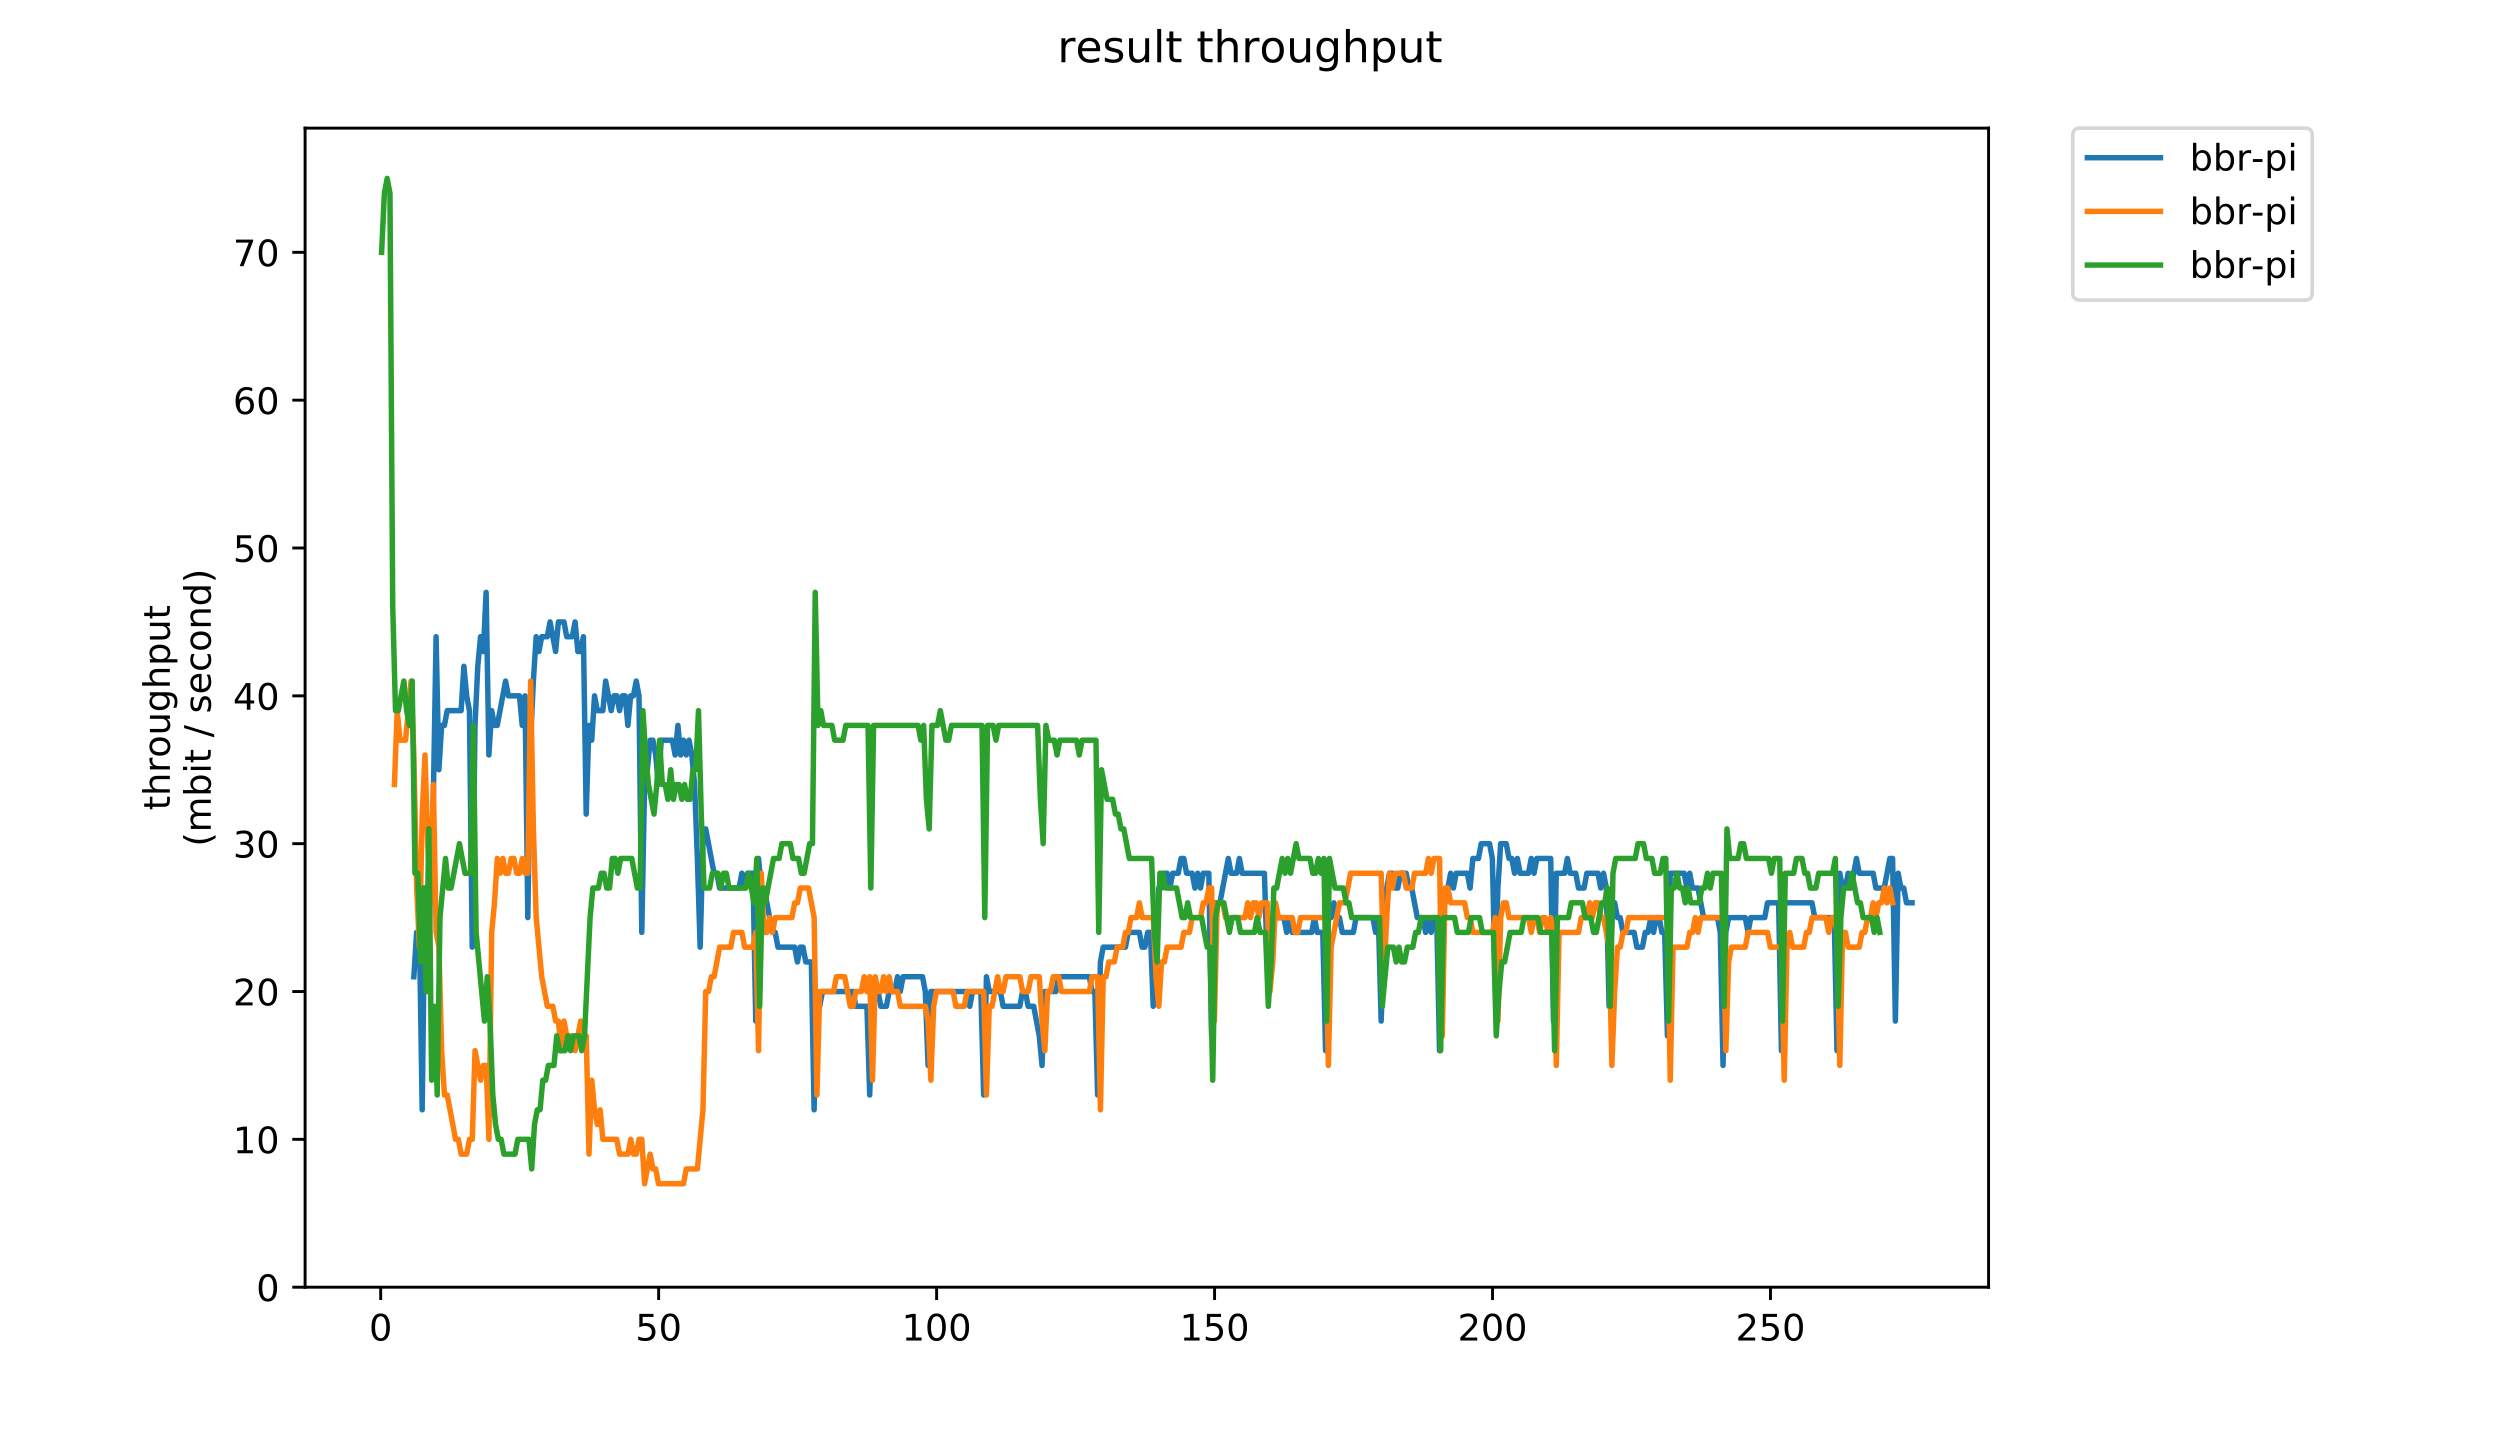 <?xml version="1.0" encoding="utf-8" standalone="no"?>
<!DOCTYPE svg PUBLIC "-//W3C//DTD SVG 1.1//EN"
  "http://www.w3.org/Graphics/SVG/1.1/DTD/svg11.dtd">
<!-- Created with matplotlib (https://matplotlib.org/) -->
<svg height="396pt" version="1.1" viewBox="0 0 684 396" width="684pt" xmlns="http://www.w3.org/2000/svg" xmlns:xlink="http://www.w3.org/1999/xlink">
 <defs>
  <style type="text/css">
*{stroke-linecap:butt;stroke-linejoin:round;}
  </style>
 </defs>
 <g id="figure_1">
  <g id="patch_1">
   <path d="M 0 396 
L 684 396 
L 684 0 
L 0 0 
z
" style="fill:#ffffff;"/>
  </g>
  <g id="axes_1">
   <g id="patch_2">
    <path d="M 83.472 352.174 
L 544.074 352.174 
L 544.074 35.062 
L 83.472 35.062 
z
" style="fill:#ffffff;"/>
   </g>
   <g id="matplotlib.axis_1">
    <g id="xtick_1">
     <g id="line2d_1">
      <defs>
       <path d="M 0 0 
L 0 3.5 
" id="m1215217731" style="stroke:#000000;stroke-width:0.8;"/>
      </defs>
      <g>
       <use style="stroke:#000000;stroke-width:0.8;" x="104.156" xlink:href="#m1215217731" y="352.174"/>
      </g>
     </g>
     <g id="text_1">
      <!-- 0 -->
      <defs>
       <path d="M 31.781 66.406 
Q 24.172 66.406 20.328 58.906 
Q 16.5 51.422 16.5 36.375 
Q 16.5 21.391 20.328 13.891 
Q 24.172 6.391 31.781 6.391 
Q 39.453 6.391 43.281 13.891 
Q 47.125 21.391 47.125 36.375 
Q 47.125 51.422 43.281 58.906 
Q 39.453 66.406 31.781 66.406 
z
M 31.781 74.219 
Q 44.047 74.219 50.516 64.516 
Q 56.984 54.828 56.984 36.375 
Q 56.984 17.969 50.516 8.266 
Q 44.047 -1.422 31.781 -1.422 
Q 19.531 -1.422 13.062 8.266 
Q 6.594 17.969 6.594 36.375 
Q 6.594 54.828 13.062 64.516 
Q 19.531 74.219 31.781 74.219 
z
" id="DejaVuSans-48"/>
      </defs>
      <g transform="translate(100.975 366.773)scale(0.1 -0.1)">
       <use xlink:href="#DejaVuSans-48"/>
      </g>
     </g>
    </g>
    <g id="xtick_2">
     <g id="line2d_2">
      <g>
       <use style="stroke:#000000;stroke-width:0.8;" x="180.206" xlink:href="#m1215217731" y="352.174"/>
      </g>
     </g>
     <g id="text_2">
      <!-- 50 -->
      <defs>
       <path d="M 10.797 72.906 
L 49.516 72.906 
L 49.516 64.594 
L 19.828 64.594 
L 19.828 46.734 
Q 21.969 47.469 24.109 47.828 
Q 26.266 48.188 28.422 48.188 
Q 40.625 48.188 47.75 41.5 
Q 54.891 34.812 54.891 23.391 
Q 54.891 11.625 47.562 5.094 
Q 40.234 -1.422 26.906 -1.422 
Q 22.312 -1.422 17.547 -0.641 
Q 12.797 0.141 7.719 1.703 
L 7.719 11.625 
Q 12.109 9.234 16.797 8.062 
Q 21.484 6.891 26.703 6.891 
Q 35.156 6.891 40.078 11.328 
Q 45.016 15.766 45.016 23.391 
Q 45.016 31 40.078 35.438 
Q 35.156 39.891 26.703 39.891 
Q 22.75 39.891 18.812 39.016 
Q 14.891 38.141 10.797 36.281 
z
" id="DejaVuSans-53"/>
      </defs>
      <g transform="translate(173.844 366.773)scale(0.1 -0.1)">
       <use xlink:href="#DejaVuSans-53"/>
       <use x="63.623" xlink:href="#DejaVuSans-48"/>
      </g>
     </g>
    </g>
    <g id="xtick_3">
     <g id="line2d_3">
      <g>
       <use style="stroke:#000000;stroke-width:0.8;" x="256.256" xlink:href="#m1215217731" y="352.174"/>
      </g>
     </g>
     <g id="text_3">
      <!-- 100 -->
      <defs>
       <path d="M 12.406 8.297 
L 28.516 8.297 
L 28.516 63.922 
L 10.984 60.406 
L 10.984 69.391 
L 28.422 72.906 
L 38.281 72.906 
L 38.281 8.297 
L 54.391 8.297 
L 54.391 0 
L 12.406 0 
z
" id="DejaVuSans-49"/>
      </defs>
      <g transform="translate(246.712 366.773)scale(0.1 -0.1)">
       <use xlink:href="#DejaVuSans-49"/>
       <use x="63.623" xlink:href="#DejaVuSans-48"/>
       <use x="127.246" xlink:href="#DejaVuSans-48"/>
      </g>
     </g>
    </g>
    <g id="xtick_4">
     <g id="line2d_4">
      <g>
       <use style="stroke:#000000;stroke-width:0.8;" x="332.306" xlink:href="#m1215217731" y="352.174"/>
      </g>
     </g>
     <g id="text_4">
      <!-- 150 -->
      <g transform="translate(322.762 366.773)scale(0.1 -0.1)">
       <use xlink:href="#DejaVuSans-49"/>
       <use x="63.623" xlink:href="#DejaVuSans-53"/>
       <use x="127.246" xlink:href="#DejaVuSans-48"/>
      </g>
     </g>
    </g>
    <g id="xtick_5">
     <g id="line2d_5">
      <g>
       <use style="stroke:#000000;stroke-width:0.8;" x="408.356" xlink:href="#m1215217731" y="352.174"/>
      </g>
     </g>
     <g id="text_5">
      <!-- 200 -->
      <defs>
       <path d="M 19.188 8.297 
L 53.609 8.297 
L 53.609 0 
L 7.328 0 
L 7.328 8.297 
Q 12.938 14.109 22.625 23.891 
Q 32.328 33.688 34.812 36.531 
Q 39.547 41.844 41.422 45.531 
Q 43.312 49.219 43.312 52.781 
Q 43.312 58.594 39.234 62.25 
Q 35.156 65.922 28.609 65.922 
Q 23.969 65.922 18.812 64.312 
Q 13.672 62.703 7.812 59.422 
L 7.812 69.391 
Q 13.766 71.781 18.938 73 
Q 24.125 74.219 28.422 74.219 
Q 39.75 74.219 46.484 68.547 
Q 53.219 62.891 53.219 53.422 
Q 53.219 48.922 51.531 44.891 
Q 49.859 40.875 45.406 35.406 
Q 44.188 33.984 37.641 27.219 
Q 31.109 20.453 19.188 8.297 
z
" id="DejaVuSans-50"/>
      </defs>
      <g transform="translate(398.812 366.773)scale(0.1 -0.1)">
       <use xlink:href="#DejaVuSans-50"/>
       <use x="63.623" xlink:href="#DejaVuSans-48"/>
       <use x="127.246" xlink:href="#DejaVuSans-48"/>
      </g>
     </g>
    </g>
    <g id="xtick_6">
     <g id="line2d_6">
      <g>
       <use style="stroke:#000000;stroke-width:0.8;" x="484.405" xlink:href="#m1215217731" y="352.174"/>
      </g>
     </g>
     <g id="text_6">
      <!-- 250 -->
      <g transform="translate(474.862 366.773)scale(0.1 -0.1)">
       <use xlink:href="#DejaVuSans-50"/>
       <use x="63.623" xlink:href="#DejaVuSans-53"/>
       <use x="127.246" xlink:href="#DejaVuSans-48"/>
      </g>
     </g>
    </g>
   </g>
   <g id="matplotlib.axis_2">
    <g id="ytick_1">
     <g id="line2d_7">
      <defs>
       <path d="M 0 0 
L -3.5 0 
" id="m060c4b1633" style="stroke:#000000;stroke-width:0.8;"/>
      </defs>
      <g>
       <use style="stroke:#000000;stroke-width:0.8;" x="83.472" xlink:href="#m060c4b1633" y="352.174"/>
      </g>
     </g>
     <g id="text_7">
      <!-- 0 -->
      <g transform="translate(70.11 355.973)scale(0.1 -0.1)">
       <use xlink:href="#DejaVuSans-48"/>
      </g>
     </g>
    </g>
    <g id="ytick_2">
     <g id="line2d_8">
      <g>
       <use style="stroke:#000000;stroke-width:0.8;" x="83.472" xlink:href="#m060c4b1633" y="311.726"/>
      </g>
     </g>
     <g id="text_8">
      <!-- 10 -->
      <g transform="translate(63.747 315.525)scale(0.1 -0.1)">
       <use xlink:href="#DejaVuSans-49"/>
       <use x="63.623" xlink:href="#DejaVuSans-48"/>
      </g>
     </g>
    </g>
    <g id="ytick_3">
     <g id="line2d_9">
      <g>
       <use style="stroke:#000000;stroke-width:0.8;" x="83.472" xlink:href="#m060c4b1633" y="271.278"/>
      </g>
     </g>
     <g id="text_9">
      <!-- 20 -->
      <g transform="translate(63.747 275.078)scale(0.1 -0.1)">
       <use xlink:href="#DejaVuSans-50"/>
       <use x="63.623" xlink:href="#DejaVuSans-48"/>
      </g>
     </g>
    </g>
    <g id="ytick_4">
     <g id="line2d_10">
      <g>
       <use style="stroke:#000000;stroke-width:0.8;" x="83.472" xlink:href="#m060c4b1633" y="230.83"/>
      </g>
     </g>
     <g id="text_10">
      <!-- 30 -->
      <defs>
       <path d="M 40.578 39.312 
Q 47.656 37.797 51.625 33 
Q 55.609 28.219 55.609 21.188 
Q 55.609 10.406 48.188 4.484 
Q 40.766 -1.422 27.094 -1.422 
Q 22.516 -1.422 17.656 -0.516 
Q 12.797 0.391 7.625 2.203 
L 7.625 11.719 
Q 11.719 9.328 16.594 8.109 
Q 21.484 6.891 26.812 6.891 
Q 36.078 6.891 40.938 10.547 
Q 45.797 14.203 45.797 21.188 
Q 45.797 27.641 41.281 31.266 
Q 36.766 34.906 28.719 34.906 
L 20.219 34.906 
L 20.219 43.016 
L 29.109 43.016 
Q 36.375 43.016 40.234 45.922 
Q 44.094 48.828 44.094 54.297 
Q 44.094 59.906 40.109 62.906 
Q 36.141 65.922 28.719 65.922 
Q 24.656 65.922 20.016 65.031 
Q 15.375 64.156 9.812 62.312 
L 9.812 71.094 
Q 15.438 72.656 20.344 73.438 
Q 25.25 74.219 29.594 74.219 
Q 40.828 74.219 47.359 69.109 
Q 53.906 64.016 53.906 55.328 
Q 53.906 49.266 50.438 45.094 
Q 46.969 40.922 40.578 39.312 
z
" id="DejaVuSans-51"/>
      </defs>
      <g transform="translate(63.747 234.63)scale(0.1 -0.1)">
       <use xlink:href="#DejaVuSans-51"/>
       <use x="63.623" xlink:href="#DejaVuSans-48"/>
      </g>
     </g>
    </g>
    <g id="ytick_5">
     <g id="line2d_11">
      <g>
       <use style="stroke:#000000;stroke-width:0.8;" x="83.472" xlink:href="#m060c4b1633" y="190.382"/>
      </g>
     </g>
     <g id="text_11">
      <!-- 40 -->
      <defs>
       <path d="M 37.797 64.312 
L 12.891 25.391 
L 37.797 25.391 
z
M 35.203 72.906 
L 47.609 72.906 
L 47.609 25.391 
L 58.016 25.391 
L 58.016 17.188 
L 47.609 17.188 
L 47.609 0 
L 37.797 0 
L 37.797 17.188 
L 4.891 17.188 
L 4.891 26.703 
z
" id="DejaVuSans-52"/>
      </defs>
      <g transform="translate(63.747 194.182)scale(0.1 -0.1)">
       <use xlink:href="#DejaVuSans-52"/>
       <use x="63.623" xlink:href="#DejaVuSans-48"/>
      </g>
     </g>
    </g>
    <g id="ytick_6">
     <g id="line2d_12">
      <g>
       <use style="stroke:#000000;stroke-width:0.8;" x="83.472" xlink:href="#m060c4b1633" y="149.935"/>
      </g>
     </g>
     <g id="text_12">
      <!-- 50 -->
      <g transform="translate(63.747 153.734)scale(0.1 -0.1)">
       <use xlink:href="#DejaVuSans-53"/>
       <use x="63.623" xlink:href="#DejaVuSans-48"/>
      </g>
     </g>
    </g>
    <g id="ytick_7">
     <g id="line2d_13">
      <g>
       <use style="stroke:#000000;stroke-width:0.8;" x="83.472" xlink:href="#m060c4b1633" y="109.487"/>
      </g>
     </g>
     <g id="text_13">
      <!-- 60 -->
      <defs>
       <path d="M 33.016 40.375 
Q 26.375 40.375 22.484 35.828 
Q 18.609 31.297 18.609 23.391 
Q 18.609 15.531 22.484 10.953 
Q 26.375 6.391 33.016 6.391 
Q 39.656 6.391 43.531 10.953 
Q 47.406 15.531 47.406 23.391 
Q 47.406 31.297 43.531 35.828 
Q 39.656 40.375 33.016 40.375 
z
M 52.594 71.297 
L 52.594 62.312 
Q 48.875 64.062 45.094 64.984 
Q 41.312 65.922 37.594 65.922 
Q 27.828 65.922 22.672 59.328 
Q 17.531 52.734 16.797 39.406 
Q 19.672 43.656 24.016 45.922 
Q 28.375 48.188 33.594 48.188 
Q 44.578 48.188 50.953 41.516 
Q 57.328 34.859 57.328 23.391 
Q 57.328 12.156 50.688 5.359 
Q 44.047 -1.422 33.016 -1.422 
Q 20.359 -1.422 13.672 8.266 
Q 6.984 17.969 6.984 36.375 
Q 6.984 53.656 15.188 63.938 
Q 23.391 74.219 37.203 74.219 
Q 40.922 74.219 44.703 73.484 
Q 48.484 72.75 52.594 71.297 
z
" id="DejaVuSans-54"/>
      </defs>
      <g transform="translate(63.747 113.286)scale(0.1 -0.1)">
       <use xlink:href="#DejaVuSans-54"/>
       <use x="63.623" xlink:href="#DejaVuSans-48"/>
      </g>
     </g>
    </g>
    <g id="ytick_8">
     <g id="line2d_14">
      <g>
       <use style="stroke:#000000;stroke-width:0.8;" x="83.472" xlink:href="#m060c4b1633" y="69.039"/>
      </g>
     </g>
     <g id="text_14">
      <!-- 70 -->
      <defs>
       <path d="M 8.203 72.906 
L 55.078 72.906 
L 55.078 68.703 
L 28.609 0 
L 18.312 0 
L 43.219 64.594 
L 8.203 64.594 
z
" id="DejaVuSans-55"/>
      </defs>
      <g transform="translate(63.747 72.838)scale(0.1 -0.1)">
       <use xlink:href="#DejaVuSans-55"/>
       <use x="63.623" xlink:href="#DejaVuSans-48"/>
      </g>
     </g>
    </g>
    <g id="text_15">
     <!-- throughput -->
     <defs>
      <path d="M 18.312 70.219 
L 18.312 54.688 
L 36.812 54.688 
L 36.812 47.703 
L 18.312 47.703 
L 18.312 18.016 
Q 18.312 11.328 20.141 9.422 
Q 21.969 7.516 27.594 7.516 
L 36.812 7.516 
L 36.812 0 
L 27.594 0 
Q 17.188 0 13.234 3.875 
Q 9.281 7.766 9.281 18.016 
L 9.281 47.703 
L 2.688 47.703 
L 2.688 54.688 
L 9.281 54.688 
L 9.281 70.219 
z
" id="DejaVuSans-116"/>
      <path d="M 54.891 33.016 
L 54.891 0 
L 45.906 0 
L 45.906 32.719 
Q 45.906 40.484 42.875 44.328 
Q 39.844 48.188 33.797 48.188 
Q 26.516 48.188 22.312 43.547 
Q 18.109 38.922 18.109 30.906 
L 18.109 0 
L 9.078 0 
L 9.078 75.984 
L 18.109 75.984 
L 18.109 46.188 
Q 21.344 51.125 25.703 53.562 
Q 30.078 56 35.797 56 
Q 45.219 56 50.047 50.172 
Q 54.891 44.344 54.891 33.016 
z
" id="DejaVuSans-104"/>
      <path d="M 41.109 46.297 
Q 39.594 47.172 37.812 47.578 
Q 36.031 48 33.891 48 
Q 26.266 48 22.188 43.047 
Q 18.109 38.094 18.109 28.812 
L 18.109 0 
L 9.078 0 
L 9.078 54.688 
L 18.109 54.688 
L 18.109 46.188 
Q 20.953 51.172 25.484 53.578 
Q 30.031 56 36.531 56 
Q 37.453 56 38.578 55.875 
Q 39.703 55.766 41.062 55.516 
z
" id="DejaVuSans-114"/>
      <path d="M 30.609 48.391 
Q 23.391 48.391 19.188 42.75 
Q 14.984 37.109 14.984 27.297 
Q 14.984 17.484 19.156 11.844 
Q 23.344 6.203 30.609 6.203 
Q 37.797 6.203 41.984 11.859 
Q 46.188 17.531 46.188 27.297 
Q 46.188 37.016 41.984 42.703 
Q 37.797 48.391 30.609 48.391 
z
M 30.609 56 
Q 42.328 56 49.016 48.375 
Q 55.719 40.766 55.719 27.297 
Q 55.719 13.875 49.016 6.219 
Q 42.328 -1.422 30.609 -1.422 
Q 18.844 -1.422 12.172 6.219 
Q 5.516 13.875 5.516 27.297 
Q 5.516 40.766 12.172 48.375 
Q 18.844 56 30.609 56 
z
" id="DejaVuSans-111"/>
      <path d="M 8.5 21.578 
L 8.5 54.688 
L 17.484 54.688 
L 17.484 21.922 
Q 17.484 14.156 20.5 10.266 
Q 23.531 6.391 29.594 6.391 
Q 36.859 6.391 41.078 11.031 
Q 45.312 15.672 45.312 23.688 
L 45.312 54.688 
L 54.297 54.688 
L 54.297 0 
L 45.312 0 
L 45.312 8.406 
Q 42.047 3.422 37.719 1 
Q 33.406 -1.422 27.688 -1.422 
Q 18.266 -1.422 13.375 4.438 
Q 8.5 10.297 8.5 21.578 
z
M 31.109 56 
z
" id="DejaVuSans-117"/>
      <path d="M 45.406 27.984 
Q 45.406 37.75 41.375 43.109 
Q 37.359 48.484 30.078 48.484 
Q 22.859 48.484 18.828 43.109 
Q 14.797 37.75 14.797 27.984 
Q 14.797 18.266 18.828 12.891 
Q 22.859 7.516 30.078 7.516 
Q 37.359 7.516 41.375 12.891 
Q 45.406 18.266 45.406 27.984 
z
M 54.391 6.781 
Q 54.391 -7.172 48.188 -13.984 
Q 42 -20.797 29.203 -20.797 
Q 24.469 -20.797 20.266 -20.094 
Q 16.062 -19.391 12.109 -17.922 
L 12.109 -9.188 
Q 16.062 -11.328 19.922 -12.344 
Q 23.781 -13.375 27.781 -13.375 
Q 36.625 -13.375 41.016 -8.766 
Q 45.406 -4.156 45.406 5.172 
L 45.406 9.625 
Q 42.625 4.781 38.281 2.391 
Q 33.938 0 27.875 0 
Q 17.828 0 11.672 7.656 
Q 5.516 15.328 5.516 27.984 
Q 5.516 40.672 11.672 48.328 
Q 17.828 56 27.875 56 
Q 33.938 56 38.281 53.609 
Q 42.625 51.219 45.406 46.391 
L 45.406 54.688 
L 54.391 54.688 
z
" id="DejaVuSans-103"/>
      <path d="M 18.109 8.203 
L 18.109 -20.797 
L 9.078 -20.797 
L 9.078 54.688 
L 18.109 54.688 
L 18.109 46.391 
Q 20.953 51.266 25.266 53.625 
Q 29.594 56 35.594 56 
Q 45.562 56 51.781 48.094 
Q 58.016 40.188 58.016 27.297 
Q 58.016 14.406 51.781 6.484 
Q 45.562 -1.422 35.594 -1.422 
Q 29.594 -1.422 25.266 0.953 
Q 20.953 3.328 18.109 8.203 
z
M 48.688 27.297 
Q 48.688 37.203 44.609 42.844 
Q 40.531 48.484 33.406 48.484 
Q 26.266 48.484 22.188 42.844 
Q 18.109 37.203 18.109 27.297 
Q 18.109 17.391 22.188 11.75 
Q 26.266 6.109 33.406 6.109 
Q 40.531 6.109 44.609 11.75 
Q 48.688 17.391 48.688 27.297 
z
" id="DejaVuSans-112"/>
     </defs>
     <g transform="translate(46.47 221.675)rotate(-90)scale(0.1 -0.1)">
      <use xlink:href="#DejaVuSans-116"/>
      <use x="39.209" xlink:href="#DejaVuSans-104"/>
      <use x="102.588" xlink:href="#DejaVuSans-114"/>
      <use x="143.67" xlink:href="#DejaVuSans-111"/>
      <use x="204.852" xlink:href="#DejaVuSans-117"/>
      <use x="268.23" xlink:href="#DejaVuSans-103"/>
      <use x="331.707" xlink:href="#DejaVuSans-104"/>
      <use x="395.086" xlink:href="#DejaVuSans-112"/>
      <use x="458.562" xlink:href="#DejaVuSans-117"/>
      <use x="521.941" xlink:href="#DejaVuSans-116"/>
     </g>
     <!-- (mbit / second) -->
     <defs>
      <path d="M 31 75.875 
Q 24.469 64.656 21.281 53.656 
Q 18.109 42.672 18.109 31.391 
Q 18.109 20.125 21.312 9.062 
Q 24.516 -2 31 -13.188 
L 23.188 -13.188 
Q 15.875 -1.703 12.234 9.375 
Q 8.594 20.453 8.594 31.391 
Q 8.594 42.281 12.203 53.312 
Q 15.828 64.359 23.188 75.875 
z
" id="DejaVuSans-40"/>
      <path d="M 52 44.188 
Q 55.375 50.25 60.062 53.125 
Q 64.75 56 71.094 56 
Q 79.641 56 84.281 50.016 
Q 88.922 44.047 88.922 33.016 
L 88.922 0 
L 79.891 0 
L 79.891 32.719 
Q 79.891 40.578 77.094 44.375 
Q 74.312 48.188 68.609 48.188 
Q 61.625 48.188 57.562 43.547 
Q 53.516 38.922 53.516 30.906 
L 53.516 0 
L 44.484 0 
L 44.484 32.719 
Q 44.484 40.625 41.703 44.406 
Q 38.922 48.188 33.109 48.188 
Q 26.219 48.188 22.156 43.531 
Q 18.109 38.875 18.109 30.906 
L 18.109 0 
L 9.078 0 
L 9.078 54.688 
L 18.109 54.688 
L 18.109 46.188 
Q 21.188 51.219 25.484 53.609 
Q 29.781 56 35.688 56 
Q 41.656 56 45.828 52.969 
Q 50 49.953 52 44.188 
z
" id="DejaVuSans-109"/>
      <path d="M 48.688 27.297 
Q 48.688 37.203 44.609 42.844 
Q 40.531 48.484 33.406 48.484 
Q 26.266 48.484 22.188 42.844 
Q 18.109 37.203 18.109 27.297 
Q 18.109 17.391 22.188 11.75 
Q 26.266 6.109 33.406 6.109 
Q 40.531 6.109 44.609 11.75 
Q 48.688 17.391 48.688 27.297 
z
M 18.109 46.391 
Q 20.953 51.266 25.266 53.625 
Q 29.594 56 35.594 56 
Q 45.562 56 51.781 48.094 
Q 58.016 40.188 58.016 27.297 
Q 58.016 14.406 51.781 6.484 
Q 45.562 -1.422 35.594 -1.422 
Q 29.594 -1.422 25.266 0.953 
Q 20.953 3.328 18.109 8.203 
L 18.109 0 
L 9.078 0 
L 9.078 75.984 
L 18.109 75.984 
z
" id="DejaVuSans-98"/>
      <path d="M 9.422 54.688 
L 18.406 54.688 
L 18.406 0 
L 9.422 0 
z
M 9.422 75.984 
L 18.406 75.984 
L 18.406 64.594 
L 9.422 64.594 
z
" id="DejaVuSans-105"/>
      <path id="DejaVuSans-32"/>
      <path d="M 25.391 72.906 
L 33.688 72.906 
L 8.297 -9.281 
L 0 -9.281 
z
" id="DejaVuSans-47"/>
      <path d="M 44.281 53.078 
L 44.281 44.578 
Q 40.484 46.531 36.375 47.5 
Q 32.281 48.484 27.875 48.484 
Q 21.188 48.484 17.844 46.438 
Q 14.5 44.391 14.5 40.281 
Q 14.5 37.156 16.891 35.375 
Q 19.281 33.594 26.516 31.984 
L 29.594 31.297 
Q 39.156 29.25 43.188 25.516 
Q 47.219 21.781 47.219 15.094 
Q 47.219 7.469 41.188 3.016 
Q 35.156 -1.422 24.609 -1.422 
Q 20.219 -1.422 15.453 -0.562 
Q 10.688 0.297 5.422 2 
L 5.422 11.281 
Q 10.406 8.688 15.234 7.391 
Q 20.062 6.109 24.812 6.109 
Q 31.156 6.109 34.562 8.281 
Q 37.984 10.453 37.984 14.406 
Q 37.984 18.062 35.516 20.016 
Q 33.062 21.969 24.703 23.781 
L 21.578 24.516 
Q 13.234 26.266 9.516 29.906 
Q 5.812 33.547 5.812 39.891 
Q 5.812 47.609 11.281 51.797 
Q 16.75 56 26.812 56 
Q 31.781 56 36.172 55.266 
Q 40.578 54.547 44.281 53.078 
z
" id="DejaVuSans-115"/>
      <path d="M 56.203 29.594 
L 56.203 25.203 
L 14.891 25.203 
Q 15.484 15.922 20.484 11.062 
Q 25.484 6.203 34.422 6.203 
Q 39.594 6.203 44.453 7.469 
Q 49.312 8.734 54.109 11.281 
L 54.109 2.781 
Q 49.266 0.734 44.188 -0.344 
Q 39.109 -1.422 33.891 -1.422 
Q 20.797 -1.422 13.156 6.188 
Q 5.516 13.812 5.516 26.812 
Q 5.516 40.234 12.766 48.109 
Q 20.016 56 32.328 56 
Q 43.359 56 49.781 48.891 
Q 56.203 41.797 56.203 29.594 
z
M 47.219 32.234 
Q 47.125 39.594 43.094 43.984 
Q 39.062 48.391 32.422 48.391 
Q 24.906 48.391 20.391 44.141 
Q 15.875 39.891 15.188 32.172 
z
" id="DejaVuSans-101"/>
      <path d="M 48.781 52.594 
L 48.781 44.188 
Q 44.969 46.297 41.141 47.344 
Q 37.312 48.391 33.406 48.391 
Q 24.656 48.391 19.812 42.844 
Q 14.984 37.312 14.984 27.297 
Q 14.984 17.281 19.812 11.734 
Q 24.656 6.203 33.406 6.203 
Q 37.312 6.203 41.141 7.25 
Q 44.969 8.297 48.781 10.406 
L 48.781 2.094 
Q 45.016 0.344 40.984 -0.531 
Q 36.969 -1.422 32.422 -1.422 
Q 20.062 -1.422 12.781 6.344 
Q 5.516 14.109 5.516 27.297 
Q 5.516 40.672 12.859 48.328 
Q 20.219 56 33.016 56 
Q 37.156 56 41.109 55.141 
Q 45.062 54.297 48.781 52.594 
z
" id="DejaVuSans-99"/>
      <path d="M 54.891 33.016 
L 54.891 0 
L 45.906 0 
L 45.906 32.719 
Q 45.906 40.484 42.875 44.328 
Q 39.844 48.188 33.797 48.188 
Q 26.516 48.188 22.312 43.547 
Q 18.109 38.922 18.109 30.906 
L 18.109 0 
L 9.078 0 
L 9.078 54.688 
L 18.109 54.688 
L 18.109 46.188 
Q 21.344 51.125 25.703 53.562 
Q 30.078 56 35.797 56 
Q 45.219 56 50.047 50.172 
Q 54.891 44.344 54.891 33.016 
z
" id="DejaVuSans-110"/>
      <path d="M 45.406 46.391 
L 45.406 75.984 
L 54.391 75.984 
L 54.391 0 
L 45.406 0 
L 45.406 8.203 
Q 42.578 3.328 38.25 0.953 
Q 33.938 -1.422 27.875 -1.422 
Q 17.969 -1.422 11.734 6.484 
Q 5.516 14.406 5.516 27.297 
Q 5.516 40.188 11.734 48.094 
Q 17.969 56 27.875 56 
Q 33.938 56 38.25 53.625 
Q 42.578 51.266 45.406 46.391 
z
M 14.797 27.297 
Q 14.797 17.391 18.875 11.75 
Q 22.953 6.109 30.078 6.109 
Q 37.203 6.109 41.297 11.75 
Q 45.406 17.391 45.406 27.297 
Q 45.406 37.203 41.297 42.844 
Q 37.203 48.484 30.078 48.484 
Q 22.953 48.484 18.875 42.844 
Q 14.797 37.203 14.797 27.297 
z
" id="DejaVuSans-100"/>
      <path d="M 8.016 75.875 
L 15.828 75.875 
Q 23.141 64.359 26.781 53.312 
Q 30.422 42.281 30.422 31.391 
Q 30.422 20.453 26.781 9.375 
Q 23.141 -1.703 15.828 -13.188 
L 8.016 -13.188 
Q 14.5 -2 17.703 9.062 
Q 20.906 20.125 20.906 31.391 
Q 20.906 42.672 17.703 53.656 
Q 14.5 64.656 8.016 75.875 
z
" id="DejaVuSans-41"/>
     </defs>
     <g transform="translate(57.668 231.609)rotate(-90)scale(0.1 -0.1)">
      <use xlink:href="#DejaVuSans-40"/>
      <use x="39.014" xlink:href="#DejaVuSans-109"/>
      <use x="136.426" xlink:href="#DejaVuSans-98"/>
      <use x="199.902" xlink:href="#DejaVuSans-105"/>
      <use x="227.686" xlink:href="#DejaVuSans-116"/>
      <use x="266.895" xlink:href="#DejaVuSans-32"/>
      <use x="298.682" xlink:href="#DejaVuSans-47"/>
      <use x="332.373" xlink:href="#DejaVuSans-32"/>
      <use x="364.16" xlink:href="#DejaVuSans-115"/>
      <use x="416.26" xlink:href="#DejaVuSans-101"/>
      <use x="477.783" xlink:href="#DejaVuSans-99"/>
      <use x="532.764" xlink:href="#DejaVuSans-111"/>
      <use x="593.945" xlink:href="#DejaVuSans-110"/>
      <use x="657.324" xlink:href="#DejaVuSans-100"/>
      <use x="720.801" xlink:href="#DejaVuSans-41"/>
     </g>
    </g>
   </g>
   <g id="line2d_15">
    <path clip-path="url(#peb8ccbff87)" d="M 113.229 267.234 
L 113.99 255.099 
L 114.75 255.099 
L 115.511 303.637 
L 116.271 242.965 
L 117.032 271.278 
L 117.792 238.92 
L 118.553 218.696 
L 119.313 174.203 
L 120.074 210.606 
L 120.834 198.472 
L 121.595 198.472 
L 122.355 194.427 
L 126.158 194.427 
L 126.918 182.293 
L 127.678 190.382 
L 128.439 194.427 
L 129.199 259.144 
L 129.96 198.472 
L 130.72 182.293 
L 131.481 174.203 
L 132.241 178.248 
L 133.002 162.069 
L 133.762 206.562 
L 134.523 194.427 
L 135.283 198.472 
L 136.044 198.472 
L 138.325 186.338 
L 139.086 190.382 
L 142.128 190.382 
L 142.888 198.472 
L 143.649 190.382 
L 144.409 251.054 
L 145.17 202.517 
L 145.93 186.338 
L 146.691 174.203 
L 147.451 178.248 
L 148.212 174.203 
L 149.733 174.203 
L 150.493 170.159 
L 152.014 178.248 
L 152.775 170.159 
L 154.296 170.159 
L 155.056 174.203 
L 156.577 174.203 
L 157.338 170.159 
L 158.098 178.248 
L 158.859 178.248 
L 159.619 174.203 
L 160.38 222.741 
L 161.14 198.472 
L 161.901 202.517 
L 162.661 190.382 
L 163.422 194.427 
L 164.943 194.427 
L 165.703 186.338 
L 167.224 194.427 
L 167.985 190.382 
L 168.745 190.382 
L 169.506 194.427 
L 170.266 190.382 
L 171.027 190.382 
L 171.787 198.472 
L 172.548 190.382 
L 173.308 190.382 
L 174.069 186.338 
L 174.829 190.382 
L 175.59 255.099 
L 176.35 214.651 
L 177.111 210.606 
L 177.871 202.517 
L 178.632 202.517 
L 179.392 206.562 
L 180.153 214.651 
L 180.913 202.517 
L 183.955 202.517 
L 184.716 206.562 
L 185.476 198.472 
L 186.237 206.562 
L 186.997 202.517 
L 187.758 206.562 
L 188.518 202.517 
L 189.279 206.562 
L 190.039 214.651 
L 190.8 234.875 
L 191.56 259.144 
L 192.321 230.83 
L 193.081 226.786 
L 195.363 238.92 
L 196.123 238.92 
L 196.884 242.965 
L 202.207 242.965 
L 202.968 238.92 
L 203.728 242.965 
L 204.489 238.92 
L 206.01 238.92 
L 206.77 279.368 
L 207.531 234.875 
L 208.291 242.965 
L 209.052 242.965 
L 211.333 255.099 
L 212.094 255.099 
L 212.854 259.144 
L 217.417 259.144 
L 218.178 263.189 
L 218.938 259.144 
L 219.699 259.144 
L 220.459 263.189 
L 221.98 263.189 
L 222.741 303.637 
L 223.501 271.278 
L 224.262 275.323 
L 225.022 271.278 
L 233.388 271.278 
L 234.148 275.323 
L 237.19 275.323 
L 237.951 299.592 
L 238.711 275.323 
L 239.472 271.278 
L 240.232 271.278 
L 240.993 275.323 
L 242.514 275.323 
L 243.274 271.278 
L 244.795 271.278 
L 245.556 267.234 
L 246.316 271.278 
L 247.077 267.234 
L 252.4 267.234 
L 253.161 271.278 
L 253.921 291.502 
L 254.682 271.278 
L 264.568 271.278 
L 265.329 275.323 
L 266.089 271.278 
L 268.371 271.278 
L 269.131 299.592 
L 269.892 267.234 
L 270.652 271.278 
L 273.694 271.278 
L 274.455 275.323 
L 279.018 275.323 
L 279.778 271.278 
L 280.539 271.278 
L 281.299 275.323 
L 282.82 275.323 
L 284.341 283.413 
L 285.102 291.502 
L 285.862 271.278 
L 288.904 271.278 
L 289.665 267.234 
L 298.03 267.234 
L 298.791 271.278 
L 299.551 271.278 
L 300.312 299.592 
L 301.072 263.189 
L 301.833 259.144 
L 307.917 259.144 
L 308.677 255.099 
L 311.719 255.099 
L 312.48 259.144 
L 313.24 259.144 
L 314.001 255.099 
L 314.761 255.099 
L 315.522 275.323 
L 316.282 263.189 
L 317.043 242.965 
L 317.803 242.965 
L 318.564 238.92 
L 319.324 238.92 
L 320.084 242.965 
L 320.845 238.92 
L 322.366 238.92 
L 323.126 234.875 
L 323.887 234.875 
L 324.647 238.92 
L 326.168 238.92 
L 326.929 242.965 
L 327.689 238.92 
L 328.45 242.965 
L 329.21 238.92 
L 330.731 238.92 
L 331.492 283.413 
L 332.252 247.01 
L 333.773 247.01 
L 336.055 234.875 
L 336.815 238.92 
L 338.336 238.92 
L 339.097 234.875 
L 339.857 238.92 
L 345.941 238.92 
L 346.702 263.189 
L 347.462 263.189 
L 348.223 251.054 
L 351.265 251.054 
L 352.025 255.099 
L 352.786 251.054 
L 353.546 255.099 
L 358.87 255.099 
L 359.63 251.054 
L 360.391 255.099 
L 361.912 255.099 
L 362.672 287.457 
L 363.433 251.054 
L 364.193 251.054 
L 364.954 247.01 
L 365.714 251.054 
L 366.475 251.054 
L 367.235 255.099 
L 370.277 255.099 
L 371.038 251.054 
L 375.601 251.054 
L 376.361 255.099 
L 377.122 251.054 
L 377.882 279.368 
L 378.643 259.144 
L 379.403 242.965 
L 380.164 238.92 
L 380.924 238.92 
L 381.685 242.965 
L 382.445 242.965 
L 383.206 238.92 
L 384.727 238.92 
L 385.487 242.965 
L 386.248 242.965 
L 387.769 251.054 
L 389.29 251.054 
L 390.05 255.099 
L 390.811 251.054 
L 391.571 255.099 
L 392.332 251.054 
L 393.092 251.054 
L 393.853 287.457 
L 394.613 247.01 
L 395.374 247.01 
L 396.895 238.92 
L 397.655 242.965 
L 398.416 238.92 
L 401.458 238.92 
L 402.218 242.965 
L 402.979 234.875 
L 404.5 234.875 
L 405.26 230.83 
L 407.542 230.83 
L 408.302 234.875 
L 409.063 267.234 
L 409.823 242.965 
L 410.584 230.83 
L 412.105 230.83 
L 412.865 234.875 
L 413.626 234.875 
L 414.386 238.92 
L 415.147 234.875 
L 415.907 238.92 
L 418.189 238.92 
L 418.949 234.875 
L 419.71 238.92 
L 420.47 234.875 
L 424.273 234.875 
L 425.033 279.368 
L 425.794 238.92 
L 428.075 238.92 
L 428.836 234.875 
L 429.596 238.92 
L 431.117 238.92 
L 431.878 242.965 
L 433.399 242.965 
L 434.159 238.92 
L 437.201 238.92 
L 437.962 242.965 
L 438.722 238.92 
L 439.483 242.965 
L 440.243 275.323 
L 441.004 251.054 
L 441.764 247.01 
L 442.525 251.054 
L 443.285 251.054 
L 444.046 255.099 
L 447.088 255.099 
L 447.848 259.144 
L 449.369 259.144 
L 450.13 255.099 
L 450.89 255.099 
L 451.651 251.054 
L 452.411 255.099 
L 453.172 251.054 
L 453.932 251.054 
L 454.693 255.099 
L 455.453 255.099 
L 456.214 283.413 
L 456.974 238.92 
L 460.777 238.92 
L 461.537 242.965 
L 462.298 238.92 
L 463.058 242.965 
L 464.579 242.965 
L 466.1 251.054 
L 469.903 251.054 
L 470.663 255.099 
L 471.424 291.502 
L 472.184 255.099 
L 472.945 251.054 
L 477.508 251.054 
L 478.268 255.099 
L 479.029 251.054 
L 482.831 251.054 
L 483.592 247.01 
L 486.634 247.01 
L 487.394 287.457 
L 488.155 247.01 
L 495.76 247.01 
L 496.52 251.054 
L 501.844 251.054 
L 502.604 287.457 
L 503.365 238.92 
L 504.125 242.965 
L 504.886 242.965 
L 505.646 238.92 
L 506.407 242.965 
L 507.928 234.875 
L 508.688 238.92 
L 512.49 238.92 
L 513.251 242.965 
L 515.532 242.965 
L 517.053 234.875 
L 517.814 234.875 
L 518.574 279.368 
L 519.335 238.92 
L 520.095 242.965 
L 520.856 242.965 
L 521.616 247.01 
L 523.137 247.01 
L 523.137 247.01 
" style="fill:none;stroke:#1f77b4;stroke-linecap:square;stroke-width:1.5;"/>
   </g>
   <g id="line2d_16">
    <path clip-path="url(#peb8ccbff87)" d="M 107.913 214.651 
L 108.674 194.427 
L 109.434 202.517 
L 110.955 202.517 
L 112.476 186.338 
L 113.237 206.562 
L 113.997 242.965 
L 114.758 259.144 
L 115.518 222.741 
L 116.279 206.562 
L 117.039 230.83 
L 117.8 247.01 
L 118.56 214.651 
L 119.321 255.099 
L 120.081 259.144 
L 120.842 287.457 
L 121.602 299.592 
L 122.363 299.592 
L 124.644 311.726 
L 125.405 311.726 
L 126.165 315.771 
L 127.686 315.771 
L 128.447 311.726 
L 129.207 311.726 
L 129.968 287.457 
L 131.489 295.547 
L 132.249 291.502 
L 133.01 291.502 
L 133.77 311.726 
L 134.531 255.099 
L 135.291 247.01 
L 136.052 234.875 
L 136.812 238.92 
L 137.573 234.875 
L 138.333 238.92 
L 139.094 238.92 
L 139.854 234.875 
L 140.615 234.875 
L 141.375 238.92 
L 142.136 238.92 
L 142.896 234.875 
L 143.657 238.92 
L 144.417 238.92 
L 145.178 186.338 
L 145.938 226.786 
L 146.699 251.054 
L 148.22 267.234 
L 149.741 275.323 
L 151.262 275.323 
L 152.022 279.368 
L 152.783 279.368 
L 153.543 287.457 
L 154.304 279.368 
L 155.064 283.413 
L 156.585 283.413 
L 157.346 287.457 
L 158.867 279.368 
L 159.627 283.413 
L 160.388 283.413 
L 161.148 315.771 
L 161.909 295.547 
L 162.669 303.637 
L 163.43 307.681 
L 164.19 303.637 
L 164.951 311.726 
L 168.753 311.726 
L 169.513 315.771 
L 171.795 315.771 
L 172.555 311.726 
L 173.316 315.771 
L 174.076 315.771 
L 174.837 311.726 
L 175.597 311.726 
L 176.358 323.861 
L 177.879 315.771 
L 178.639 319.816 
L 179.4 319.816 
L 180.16 323.861 
L 187.005 323.861 
L 187.765 319.816 
L 190.807 319.816 
L 192.328 303.637 
L 193.089 271.278 
L 193.849 271.278 
L 194.61 267.234 
L 195.37 267.234 
L 196.891 259.144 
L 199.933 259.144 
L 200.694 255.099 
L 202.975 255.099 
L 203.736 259.144 
L 206.017 259.144 
L 206.778 255.099 
L 207.538 287.457 
L 208.299 238.92 
L 209.059 255.099 
L 209.82 255.099 
L 210.58 251.054 
L 211.341 255.099 
L 212.101 251.054 
L 216.664 251.054 
L 217.425 247.01 
L 218.185 247.01 
L 218.946 242.965 
L 221.227 242.965 
L 222.748 251.054 
L 223.509 299.592 
L 224.269 271.278 
L 228.072 271.278 
L 228.832 267.234 
L 231.114 267.234 
L 232.635 275.323 
L 233.395 275.323 
L 234.156 271.278 
L 235.677 271.278 
L 236.437 267.234 
L 237.198 271.278 
L 237.958 267.234 
L 238.719 295.547 
L 239.479 267.234 
L 240.24 271.278 
L 241 271.278 
L 241.761 267.234 
L 242.521 271.278 
L 243.282 267.234 
L 244.042 271.278 
L 245.563 271.278 
L 246.324 275.323 
L 253.168 275.323 
L 253.929 279.368 
L 254.689 295.547 
L 255.45 275.323 
L 256.21 271.278 
L 260.773 271.278 
L 261.534 275.323 
L 263.815 275.323 
L 264.576 271.278 
L 269.139 271.278 
L 269.899 299.592 
L 270.66 275.323 
L 271.42 275.323 
L 272.941 267.234 
L 273.702 271.278 
L 274.462 271.278 
L 275.223 267.234 
L 279.025 267.234 
L 279.786 271.278 
L 281.307 271.278 
L 282.067 267.234 
L 284.349 267.234 
L 285.109 279.368 
L 285.87 287.457 
L 286.63 271.278 
L 287.391 271.278 
L 288.151 267.234 
L 289.672 267.234 
L 290.433 271.278 
L 298.038 271.278 
L 298.798 267.234 
L 300.319 267.234 
L 301.08 303.637 
L 301.84 267.234 
L 302.601 267.234 
L 303.361 263.189 
L 304.882 263.189 
L 305.643 259.144 
L 307.164 259.144 
L 307.924 255.099 
L 308.685 255.099 
L 309.445 251.054 
L 310.966 251.054 
L 311.727 247.01 
L 312.487 251.054 
L 315.529 251.054 
L 316.29 267.234 
L 317.05 275.323 
L 317.811 263.189 
L 318.571 263.189 
L 319.332 259.144 
L 323.134 259.144 
L 323.895 255.099 
L 325.416 255.099 
L 326.176 251.054 
L 328.458 251.054 
L 329.218 247.01 
L 329.979 247.01 
L 330.739 242.965 
L 331.5 242.965 
L 332.26 279.368 
L 333.021 247.01 
L 334.542 247.01 
L 335.302 251.054 
L 340.626 251.054 
L 341.386 247.01 
L 342.147 251.054 
L 342.907 247.01 
L 343.668 247.01 
L 344.428 251.054 
L 345.189 247.01 
L 346.71 247.01 
L 347.47 271.278 
L 348.231 263.189 
L 348.991 247.01 
L 349.752 251.054 
L 353.554 251.054 
L 354.315 255.099 
L 355.075 255.099 
L 355.836 251.054 
L 362.68 251.054 
L 363.44 291.502 
L 364.201 259.144 
L 366.482 247.01 
L 368.003 247.01 
L 369.524 238.92 
L 377.89 238.92 
L 378.65 267.234 
L 379.411 251.054 
L 380.171 238.92 
L 380.932 242.965 
L 381.692 238.92 
L 383.974 238.92 
L 384.734 242.965 
L 386.255 242.965 
L 387.016 238.92 
L 390.058 238.92 
L 390.818 234.875 
L 391.579 238.92 
L 392.339 234.875 
L 393.86 234.875 
L 394.621 283.413 
L 395.381 242.965 
L 396.142 242.965 
L 396.902 247.01 
L 400.705 247.01 
L 401.465 251.054 
L 402.226 251.054 
L 402.986 255.099 
L 408.31 255.099 
L 409.07 251.054 
L 409.831 279.368 
L 410.591 251.054 
L 411.352 247.01 
L 412.112 247.01 
L 412.873 251.054 
L 418.196 251.054 
L 418.957 255.099 
L 419.717 251.054 
L 420.478 251.054 
L 421.238 255.099 
L 421.999 251.054 
L 422.759 251.054 
L 423.52 255.099 
L 424.28 251.054 
L 425.041 255.099 
L 425.801 291.502 
L 426.562 255.099 
L 431.885 255.099 
L 432.646 251.054 
L 434.167 251.054 
L 434.927 247.01 
L 435.688 251.054 
L 436.448 247.01 
L 437.209 247.01 
L 437.969 251.054 
L 438.73 251.054 
L 440.251 259.144 
L 441.011 291.502 
L 441.772 271.278 
L 442.532 259.144 
L 443.293 259.144 
L 444.053 255.099 
L 444.814 255.099 
L 445.574 251.054 
L 456.221 251.054 
L 456.982 295.547 
L 457.742 259.144 
L 461.545 259.144 
L 462.305 255.099 
L 463.066 255.099 
L 463.826 251.054 
L 464.587 255.099 
L 465.347 251.054 
L 471.431 251.054 
L 472.192 287.457 
L 472.952 263.189 
L 473.713 259.144 
L 477.515 259.144 
L 478.276 255.099 
L 483.599 255.099 
L 484.36 259.144 
L 487.402 259.144 
L 488.162 295.547 
L 488.923 259.144 
L 489.683 255.099 
L 490.444 259.144 
L 493.486 259.144 
L 494.246 255.099 
L 495.007 255.099 
L 495.767 251.054 
L 499.57 251.054 
L 500.33 255.099 
L 501.091 251.054 
L 501.851 251.054 
L 502.612 255.099 
L 503.372 291.502 
L 504.133 255.099 
L 504.893 255.099 
L 505.654 259.144 
L 508.696 259.144 
L 509.456 255.099 
L 510.217 255.099 
L 510.977 251.054 
L 511.738 251.054 
L 512.498 247.01 
L 513.259 251.054 
L 514.019 247.01 
L 514.78 247.01 
L 515.54 242.965 
L 516.301 247.01 
L 517.061 242.965 
L 517.822 247.01 
L 517.822 247.01 
" style="fill:none;stroke:#ff7f0e;stroke-linecap:square;stroke-width:1.5;"/>
   </g>
   <g id="line2d_17">
    <path clip-path="url(#peb8ccbff87)" d="M 104.409 69.039 
L 105.169 52.86 
L 105.93 48.815 
L 106.69 52.86 
L 107.451 166.114 
L 108.211 194.427 
L 108.972 194.427 
L 110.493 186.338 
L 111.253 194.427 
L 112.014 198.472 
L 112.774 186.338 
L 113.535 238.92 
L 114.295 238.92 
L 115.056 263.189 
L 115.816 242.965 
L 116.577 271.278 
L 117.337 226.786 
L 118.098 295.547 
L 118.858 275.323 
L 119.619 299.592 
L 120.379 251.054 
L 121.9 234.875 
L 122.661 242.965 
L 123.421 242.965 
L 125.703 230.83 
L 127.224 238.92 
L 128.745 238.92 
L 129.505 198.472 
L 130.266 255.099 
L 132.547 279.368 
L 133.308 267.234 
L 134.068 279.368 
L 134.829 299.592 
L 135.589 307.681 
L 136.35 311.726 
L 137.11 311.726 
L 137.871 315.771 
L 140.913 315.771 
L 141.673 311.726 
L 144.715 311.726 
L 145.476 319.816 
L 146.236 307.681 
L 146.997 303.637 
L 147.757 303.637 
L 148.518 295.547 
L 149.278 295.547 
L 150.039 291.502 
L 151.56 291.502 
L 152.32 283.413 
L 153.081 287.457 
L 154.602 287.457 
L 155.362 283.413 
L 156.123 287.457 
L 156.883 283.413 
L 158.404 283.413 
L 159.165 287.457 
L 159.925 283.413 
L 161.446 251.054 
L 162.207 242.965 
L 163.728 242.965 
L 164.488 238.92 
L 165.249 238.92 
L 166.009 242.965 
L 166.77 242.965 
L 167.53 234.875 
L 168.291 234.875 
L 169.051 238.92 
L 169.812 234.875 
L 172.854 234.875 
L 174.375 242.965 
L 175.135 242.965 
L 175.896 194.427 
L 176.656 206.562 
L 177.417 214.651 
L 178.938 222.741 
L 179.698 214.651 
L 180.459 202.517 
L 181.219 214.651 
L 181.98 214.651 
L 182.74 218.696 
L 183.501 210.606 
L 184.261 218.696 
L 185.022 214.651 
L 185.782 214.651 
L 186.543 218.696 
L 187.303 214.651 
L 188.064 218.696 
L 188.824 218.696 
L 189.585 210.606 
L 190.345 210.606 
L 191.106 194.427 
L 191.866 222.741 
L 192.627 242.965 
L 194.148 242.965 
L 194.908 238.92 
L 196.429 238.92 
L 197.19 242.965 
L 197.95 238.92 
L 198.711 238.92 
L 199.471 242.965 
L 204.034 242.965 
L 204.795 238.92 
L 206.316 247.01 
L 207.076 234.875 
L 207.837 275.323 
L 208.597 242.965 
L 209.358 247.01 
L 211.639 234.875 
L 213.16 234.875 
L 213.92 230.83 
L 216.202 230.83 
L 216.962 234.875 
L 218.483 234.875 
L 219.244 238.92 
L 220.004 238.92 
L 221.525 230.83 
L 222.286 230.83 
L 223.046 162.069 
L 223.807 198.472 
L 224.567 194.427 
L 225.328 198.472 
L 227.609 198.472 
L 228.37 202.517 
L 230.651 202.517 
L 231.412 198.472 
L 237.496 198.472 
L 238.256 242.965 
L 239.017 198.472 
L 251.185 198.472 
L 251.945 202.517 
L 252.706 198.472 
L 253.466 218.696 
L 254.227 226.786 
L 254.987 198.472 
L 256.508 198.472 
L 257.269 194.427 
L 258.79 202.517 
L 259.55 202.517 
L 260.311 198.472 
L 268.676 198.472 
L 269.437 251.054 
L 270.197 198.472 
L 271.718 198.472 
L 272.479 202.517 
L 273.239 198.472 
L 283.886 198.472 
L 284.647 218.696 
L 285.407 230.83 
L 286.168 198.472 
L 286.928 202.517 
L 288.449 202.517 
L 289.21 206.562 
L 289.97 202.517 
L 294.533 202.517 
L 295.294 206.562 
L 296.054 202.517 
L 299.857 202.517 
L 300.617 255.099 
L 301.378 210.606 
L 302.899 218.696 
L 304.42 218.696 
L 305.18 222.741 
L 305.941 222.741 
L 306.701 226.786 
L 307.462 226.786 
L 308.983 234.875 
L 315.067 234.875 
L 315.827 255.099 
L 316.588 263.189 
L 317.348 238.92 
L 318.109 238.92 
L 318.869 242.965 
L 321.911 242.965 
L 323.432 251.054 
L 324.193 251.054 
L 324.953 247.01 
L 325.714 251.054 
L 328.756 251.054 
L 330.277 259.144 
L 331.037 259.144 
L 331.798 295.547 
L 332.558 251.054 
L 333.319 247.01 
L 334.84 247.01 
L 336.361 255.099 
L 337.121 251.054 
L 338.642 251.054 
L 339.403 255.099 
L 343.205 255.099 
L 343.966 251.054 
L 344.726 255.099 
L 346.247 255.099 
L 347.008 275.323 
L 347.768 263.189 
L 348.529 242.965 
L 349.289 242.965 
L 350.81 234.875 
L 351.571 238.92 
L 352.331 234.875 
L 353.092 238.92 
L 354.613 230.83 
L 355.373 234.875 
L 358.415 234.875 
L 359.176 238.92 
L 359.936 238.92 
L 360.697 234.875 
L 361.457 238.92 
L 362.218 234.875 
L 362.978 279.368 
L 363.739 234.875 
L 365.26 242.965 
L 367.541 242.965 
L 368.302 247.01 
L 369.062 247.01 
L 369.823 251.054 
L 377.428 251.054 
L 378.188 275.323 
L 379.709 259.144 
L 381.23 259.144 
L 381.991 263.189 
L 382.751 259.144 
L 383.512 263.189 
L 384.272 263.189 
L 385.033 259.144 
L 386.554 259.144 
L 387.314 255.099 
L 388.075 255.099 
L 388.835 251.054 
L 393.398 251.054 
L 394.159 287.457 
L 394.919 251.054 
L 397.961 251.054 
L 398.722 255.099 
L 401.764 255.099 
L 402.524 251.054 
L 404.805 251.054 
L 405.566 255.099 
L 408.608 255.099 
L 409.368 283.413 
L 410.129 271.278 
L 410.889 263.189 
L 411.65 263.189 
L 413.171 255.099 
L 416.213 255.099 
L 416.973 251.054 
L 420.776 251.054 
L 421.536 255.099 
L 424.578 255.099 
L 425.339 287.457 
L 426.099 251.054 
L 429.141 251.054 
L 429.902 247.01 
L 432.944 247.01 
L 433.704 251.054 
L 435.225 251.054 
L 435.986 255.099 
L 436.746 255.099 
L 438.267 247.01 
L 439.028 247.01 
L 439.788 242.965 
L 440.549 275.323 
L 441.309 238.92 
L 442.07 234.875 
L 447.393 234.875 
L 448.154 230.83 
L 449.675 230.83 
L 450.435 234.875 
L 451.956 234.875 
L 452.717 238.92 
L 454.238 238.92 
L 454.998 234.875 
L 455.759 234.875 
L 456.519 279.368 
L 457.28 242.965 
L 458.04 242.965 
L 458.801 238.92 
L 459.561 242.965 
L 460.322 242.965 
L 461.082 247.01 
L 461.843 242.965 
L 462.603 247.01 
L 464.885 247.01 
L 465.645 242.965 
L 466.406 242.965 
L 467.166 238.92 
L 467.927 242.965 
L 468.687 238.92 
L 470.969 238.92 
L 471.729 275.323 
L 472.49 226.786 
L 473.25 234.875 
L 475.532 234.875 
L 476.292 230.83 
L 477.053 230.83 
L 477.813 234.875 
L 483.897 234.875 
L 484.658 238.92 
L 485.418 234.875 
L 486.939 234.875 
L 487.7 279.368 
L 488.46 238.92 
L 490.742 238.92 
L 491.502 234.875 
L 493.023 234.875 
L 493.784 238.92 
L 494.544 238.92 
L 495.305 242.965 
L 496.826 242.965 
L 497.586 238.92 
L 501.389 238.92 
L 502.149 234.875 
L 502.91 275.323 
L 503.67 251.054 
L 504.431 242.965 
L 505.952 242.965 
L 506.712 238.92 
L 508.233 247.01 
L 508.994 247.01 
L 509.754 251.054 
L 512.036 251.054 
L 512.796 255.099 
L 513.557 251.054 
L 514.317 255.099 
L 514.317 255.099 
" style="fill:none;stroke:#2ca02c;stroke-linecap:square;stroke-width:1.5;"/>
   </g>
   <g id="patch_3">
    <path d="M 83.472 352.174 
L 83.472 35.062 
" style="fill:none;stroke:#000000;stroke-linecap:square;stroke-linejoin:miter;stroke-width:0.8;"/>
   </g>
   <g id="patch_4">
    <path d="M 544.074 352.174 
L 544.074 35.062 
" style="fill:none;stroke:#000000;stroke-linecap:square;stroke-linejoin:miter;stroke-width:0.8;"/>
   </g>
   <g id="patch_5">
    <path d="M 83.472 352.174 
L 544.074 352.174 
" style="fill:none;stroke:#000000;stroke-linecap:square;stroke-linejoin:miter;stroke-width:0.8;"/>
   </g>
   <g id="patch_6">
    <path d="M 83.472 35.062 
L 544.074 35.062 
" style="fill:none;stroke:#000000;stroke-linecap:square;stroke-linejoin:miter;stroke-width:0.8;"/>
   </g>
   <g id="legend_1">
    <g id="patch_7">
     <path d="M 569.104 82.097 
L 630.637 82.097 
Q 632.637 82.097 632.637 80.097 
L 632.637 37.062 
Q 632.637 35.062 630.637 35.062 
L 569.104 35.062 
Q 567.104 35.062 567.104 37.062 
L 567.104 80.097 
Q 567.104 82.097 569.104 82.097 
z
" style="fill:#ffffff;opacity:0.8;stroke:#cccccc;stroke-linejoin:miter;"/>
    </g>
    <g id="line2d_18">
     <path d="M 571.104 43.161 
L 591.104 43.161 
" style="fill:none;stroke:#1f77b4;stroke-linecap:square;stroke-width:1.5;"/>
    </g>
    <g id="line2d_19"/>
    <g id="text_16">
     <!-- bbr-pi -->
     <defs>
      <path d="M 4.891 31.391 
L 31.203 31.391 
L 31.203 23.391 
L 4.891 23.391 
z
" id="DejaVuSans-45"/>
     </defs>
     <g transform="translate(599.104 46.661)scale(0.1 -0.1)">
      <use xlink:href="#DejaVuSans-98"/>
      <use x="63.477" xlink:href="#DejaVuSans-98"/>
      <use x="126.953" xlink:href="#DejaVuSans-114"/>
      <use x="167.973" xlink:href="#DejaVuSans-45"/>
      <use x="204.057" xlink:href="#DejaVuSans-112"/>
      <use x="267.533" xlink:href="#DejaVuSans-105"/>
     </g>
    </g>
    <g id="line2d_20">
     <path d="M 571.104 57.839 
L 591.104 57.839 
" style="fill:none;stroke:#ff7f0e;stroke-linecap:square;stroke-width:1.5;"/>
    </g>
    <g id="line2d_21"/>
    <g id="text_17">
     <!-- bbr-pi -->
     <g transform="translate(599.104 61.339)scale(0.1 -0.1)">
      <use xlink:href="#DejaVuSans-98"/>
      <use x="63.477" xlink:href="#DejaVuSans-98"/>
      <use x="126.953" xlink:href="#DejaVuSans-114"/>
      <use x="167.973" xlink:href="#DejaVuSans-45"/>
      <use x="204.057" xlink:href="#DejaVuSans-112"/>
      <use x="267.533" xlink:href="#DejaVuSans-105"/>
     </g>
    </g>
    <g id="line2d_22">
     <path d="M 571.104 72.517 
L 591.104 72.517 
" style="fill:none;stroke:#2ca02c;stroke-linecap:square;stroke-width:1.5;"/>
    </g>
    <g id="line2d_23"/>
    <g id="text_18">
     <!-- bbr-pi -->
     <g transform="translate(599.104 76.017)scale(0.1 -0.1)">
      <use xlink:href="#DejaVuSans-98"/>
      <use x="63.477" xlink:href="#DejaVuSans-98"/>
      <use x="126.953" xlink:href="#DejaVuSans-114"/>
      <use x="167.973" xlink:href="#DejaVuSans-45"/>
      <use x="204.057" xlink:href="#DejaVuSans-112"/>
      <use x="267.533" xlink:href="#DejaVuSans-105"/>
     </g>
    </g>
   </g>
  </g>
  <g id="text_19">
   <!-- result throughput -->
   <defs>
    <path d="M 9.422 75.984 
L 18.406 75.984 
L 18.406 0 
L 9.422 0 
z
" id="DejaVuSans-108"/>
   </defs>
   <g transform="translate(289.321 17.038)scale(0.12 -0.12)">
    <use xlink:href="#DejaVuSans-114"/>
    <use x="41.082" xlink:href="#DejaVuSans-101"/>
    <use x="102.605" xlink:href="#DejaVuSans-115"/>
    <use x="154.705" xlink:href="#DejaVuSans-117"/>
    <use x="218.084" xlink:href="#DejaVuSans-108"/>
    <use x="245.867" xlink:href="#DejaVuSans-116"/>
    <use x="285.076" xlink:href="#DejaVuSans-32"/>
    <use x="316.863" xlink:href="#DejaVuSans-116"/>
    <use x="356.072" xlink:href="#DejaVuSans-104"/>
    <use x="419.451" xlink:href="#DejaVuSans-114"/>
    <use x="460.533" xlink:href="#DejaVuSans-111"/>
    <use x="521.715" xlink:href="#DejaVuSans-117"/>
    <use x="585.094" xlink:href="#DejaVuSans-103"/>
    <use x="648.57" xlink:href="#DejaVuSans-104"/>
    <use x="711.949" xlink:href="#DejaVuSans-112"/>
    <use x="775.426" xlink:href="#DejaVuSans-117"/>
    <use x="838.805" xlink:href="#DejaVuSans-116"/>
   </g>
  </g>
 </g>
 <defs>
  <clipPath id="peb8ccbff87">
   <rect height="317.112" width="460.602" x="83.472" y="35.062"/>
  </clipPath>
 </defs>
</svg>
